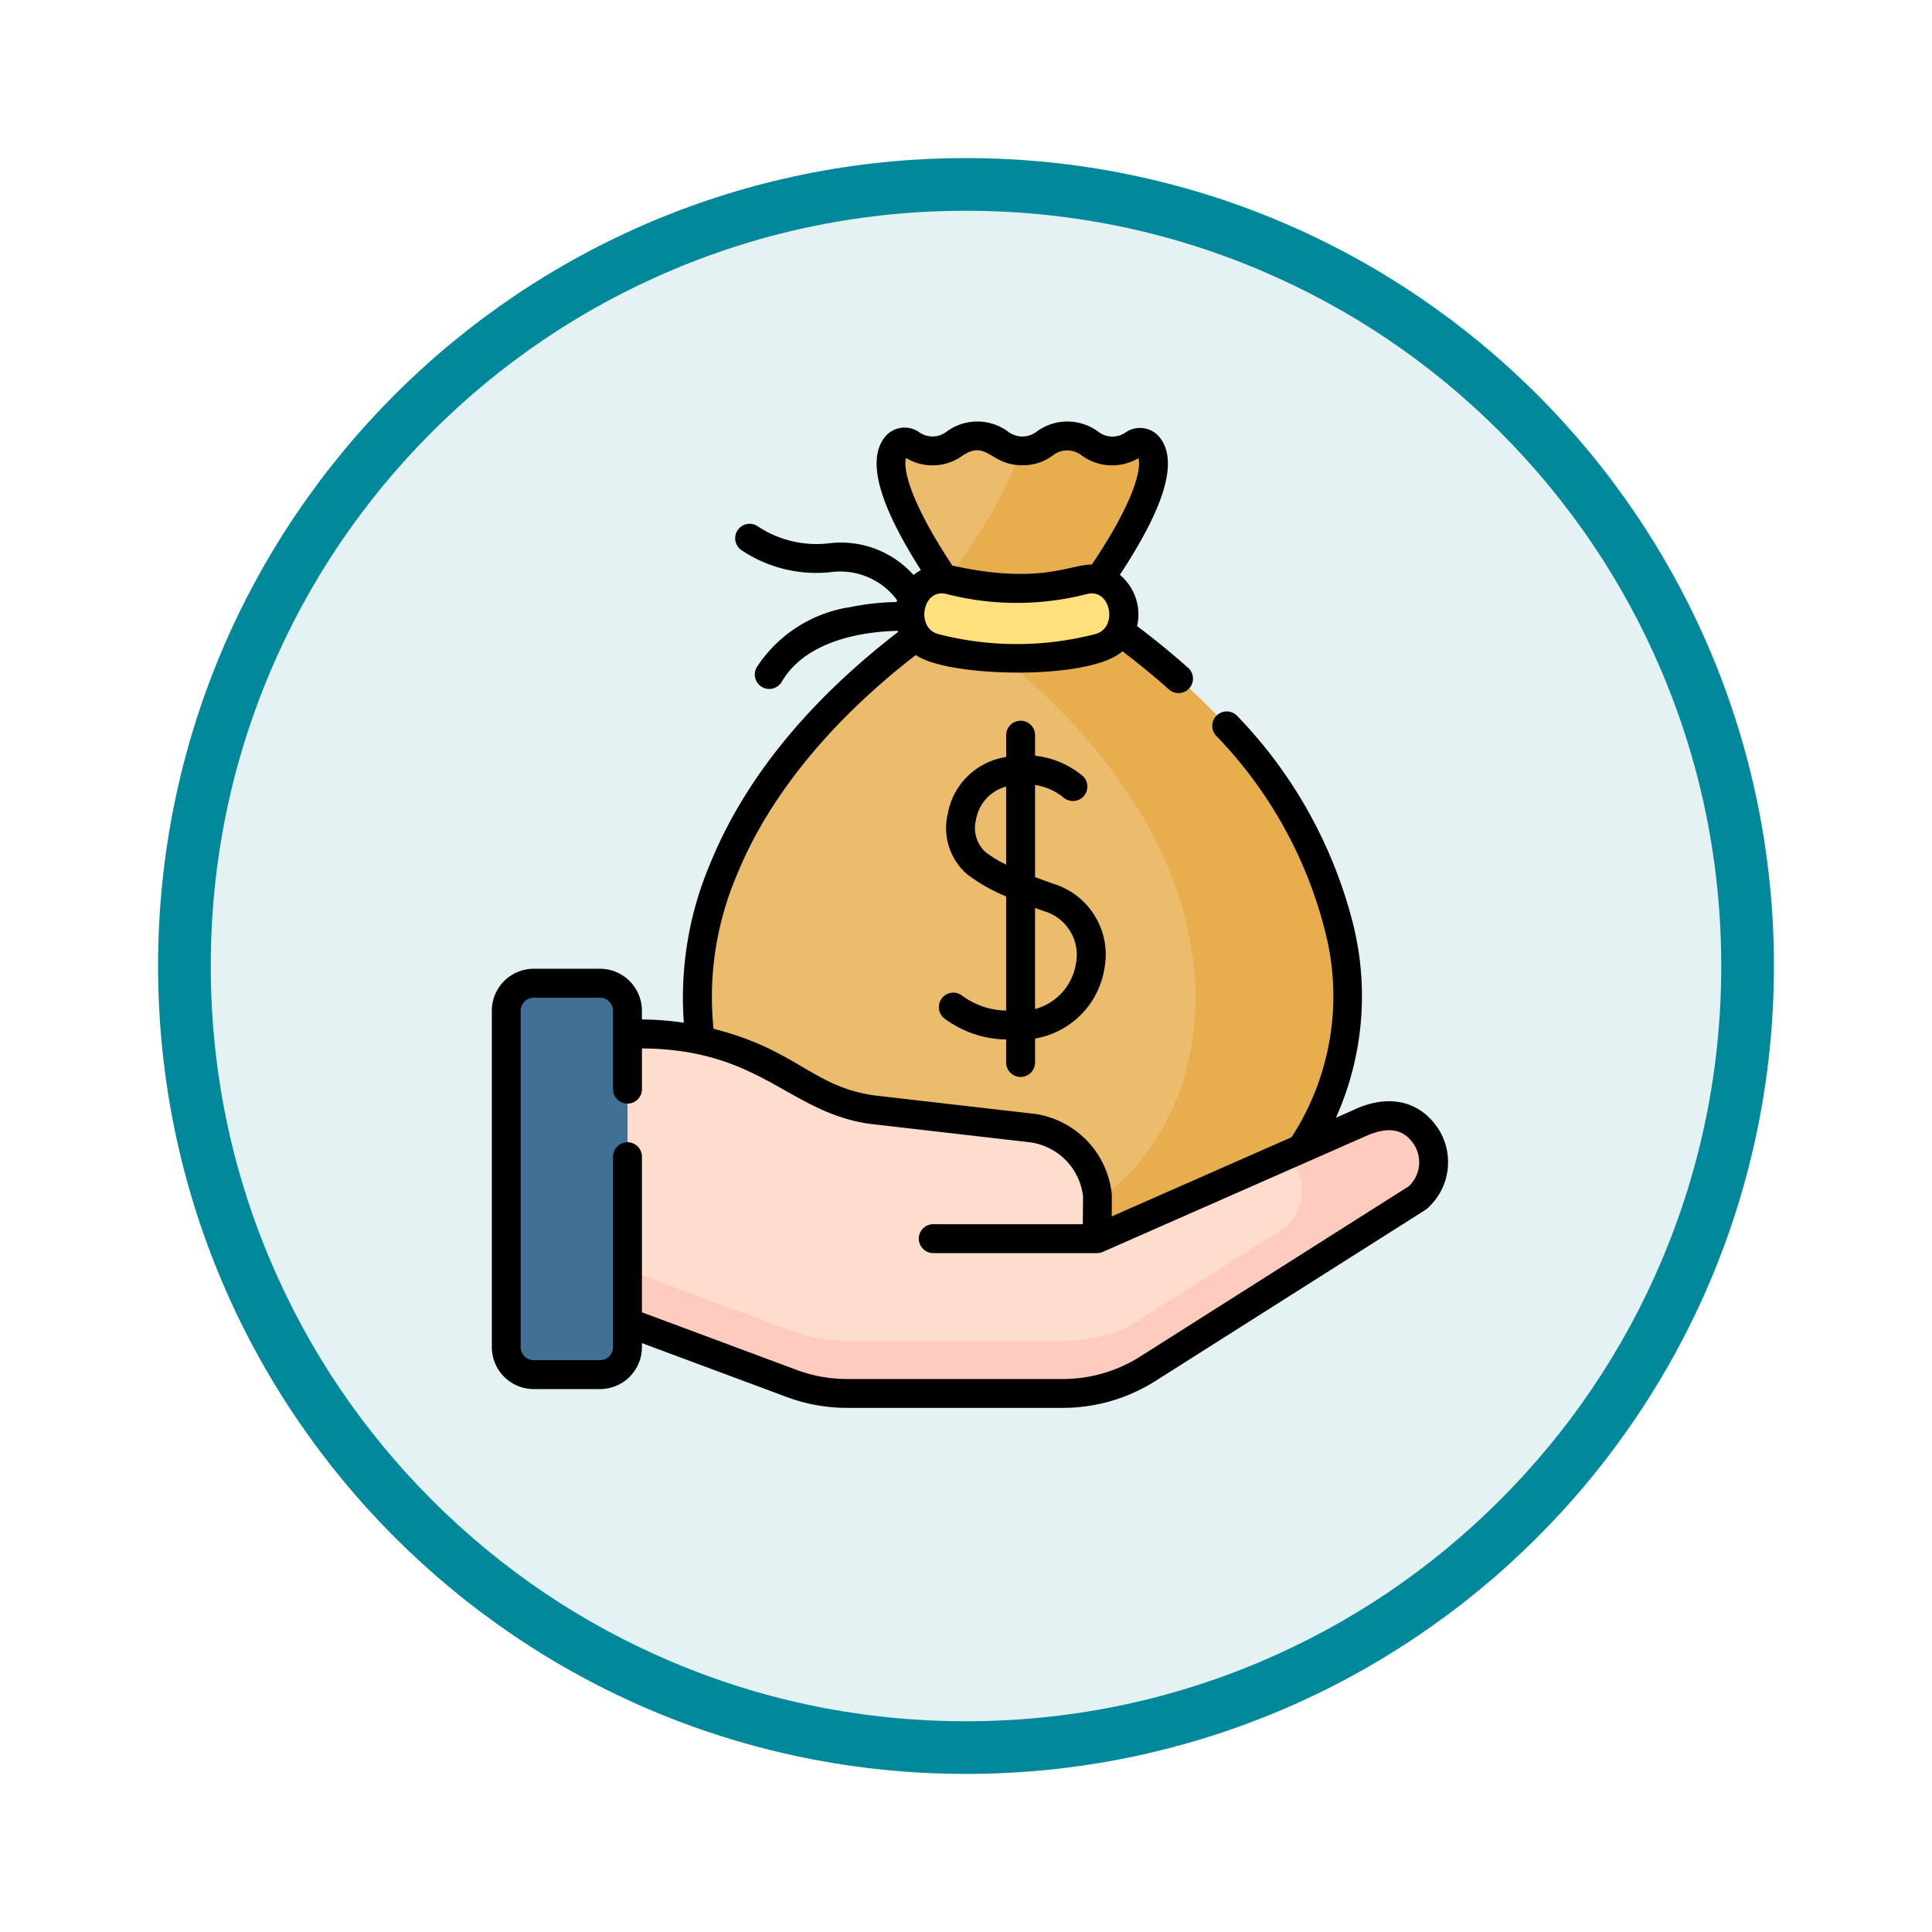 <svg xmlns="http://www.w3.org/2000/svg" xmlns:xlink="http://www.w3.org/1999/xlink" width="110" height="110" viewBox="0 0 110 110">
  <defs>
    <filter id="Trazado_982547" x="0" y="0" width="110" height="110" filterUnits="userSpaceOnUse">
      <feOffset dy="3" input="SourceAlpha"/>
      <feGaussianBlur stdDeviation="3" result="blur"/>
      <feFlood flood-opacity="0.161"/>
      <feComposite operator="in" in2="blur"/>
      <feComposite in="SourceGraphic"/>
    </filter>
  </defs>
  <g id="Grupo_1171677" data-name="Grupo 1171677" transform="translate(-2050 -815)">
    <g id="Grupo_1171417" data-name="Grupo 1171417" transform="translate(1249.299 -6114)">
      <g id="Grupo_1163801" data-name="Grupo 1163801" transform="translate(-0.299 2285)">
        <g id="Grupo_1163014" data-name="Grupo 1163014" transform="translate(1 306)">
          <g id="Grupo_1157015" data-name="Grupo 1157015" transform="translate(0 3549)">
            <g id="Grupo_1155792" data-name="Grupo 1155792" transform="translate(-1 -3894.666)">
              <g id="Grupo_1154703" data-name="Grupo 1154703" transform="translate(0 1465.666)">
                <g id="Grupo_1150789" data-name="Grupo 1150789" transform="translate(3 2320)">
                  <g id="Grupo_1154212" data-name="Grupo 1154212" transform="translate(-236 -5809)">
                    <g id="Grupo_1152583" data-name="Grupo 1152583" transform="translate(1043 6713)">
                      <g id="Grupo_1146973" data-name="Grupo 1146973" transform="translate(0 0)">
                        <g id="Grupo_1146954" data-name="Grupo 1146954">
                          <g transform="matrix(1, 0, 0, 1, -9, -6)" filter="url(#Trazado_982547)">
                            <g id="Trazado_982547-2" data-name="Trazado 982547" transform="translate(9 6)" fill="#e4f2f4">
                              <path d="M 46 90.5 C 39.992 90.5 34.164 89.324 28.679 87.003 C 23.38 84.762 18.621 81.553 14.534 77.466 C 10.446 73.379 7.238 68.62 4.996 63.321 C 2.676 57.836 1.5 52.008 1.5 46 C 1.5 39.992 2.676 34.164 4.996 28.679 C 7.238 23.38 10.446 18.621 14.534 14.534 C 18.621 10.446 23.38 7.238 28.679 4.996 C 34.164 2.676 39.992 1.5 46 1.5 C 52.008 1.5 57.836 2.676 63.321 4.996 C 68.62 7.238 73.379 10.446 77.466 14.534 C 81.554 18.621 84.762 23.38 87.004 28.679 C 89.324 34.164 90.5 39.992 90.5 46 C 90.5 52.008 89.324 57.836 87.004 63.321 C 84.762 68.62 81.554 73.379 77.466 77.466 C 73.379 81.553 68.62 84.762 63.321 87.003 C 57.836 89.324 52.008 90.5 46 90.5 Z" stroke="none"/>
                              <path d="M 46 3 C 40.194 3 34.563 4.136 29.263 6.378 C 24.143 8.544 19.544 11.644 15.594 15.594 C 11.644 19.544 8.544 24.143 6.378 29.263 C 4.136 34.563 3 40.194 3 46 C 3 51.806 4.136 57.437 6.378 62.737 C 8.544 67.857 11.644 72.455 15.594 76.405 C 19.544 80.355 24.143 83.456 29.263 85.622 C 34.563 87.863 40.194 89 46 89 C 51.806 89 57.437 87.863 62.737 85.622 C 67.857 83.456 72.456 80.355 76.406 76.405 C 80.356 72.455 83.456 67.857 85.622 62.737 C 87.864 57.437 89 51.806 89 46 C 89 40.194 87.864 34.563 85.622 29.263 C 83.456 24.143 80.356 19.544 76.406 15.594 C 72.456 11.644 67.857 8.544 62.737 6.378 C 57.437 4.136 51.806 3 46 3 M 46 -7.62939453125e-06 C 71.405 -7.62939453125e-06 92 20.595 92 46 C 92 71.405 71.405 92 46 92 C 20.595 92 0 71.405 0 46 C 0 20.595 20.595 -7.62939453125e-06 46 -7.62939453125e-06 Z" stroke="none" fill="#01899b"/>
                            </g>
                          </g>
                        </g>
                      </g>
                    </g>
                  </g>
                </g>
              </g>
            </g>
          </g>
        </g>
      </g>
    </g>
    <g id="salary" transform="translate(2070.203 839.001)">
      <g id="Grupo_1171675" data-name="Grupo 1171675" transform="translate(8.619 0.828)">
        <g id="Grupo_1171659" data-name="Grupo 1171659" transform="translate(10.878)">
          <g id="Grupo_1171658" data-name="Grupo 1171658">
            <g id="Grupo_1171657" data-name="Grupo 1171657">
              <g id="Grupo_1171654" data-name="Grupo 1171654">
                <g id="Grupo_1171653" data-name="Grupo 1171653">
                  <path id="Trazado_1016116" data-name="Trazado 1016116" d="M136.336,17.14s5.381-6.984,3.834-8.987c-.527-.683-.977.244-2.068.244-1.281,0-1.281-.838-2.563-.838s-1.281.838-2.563.838-1.281-.838-2.562-.838-1.281.838-2.562.838c-1.092,0-1.54-.939-2.071-.256-1.548,1.992,3.754,9,3.754,9-23.418,15.395-15.867,36.331-2.041,36.331h10.965c13.868,0,21.372-20.885-2.124-36.331Z" transform="translate(-114.473 -7.559)" fill="#eabc6b"/>
                </g>
              </g>
              <g id="Grupo_1171655" data-name="Grupo 1171655" transform="translate(14.143)">
                <path id="Trazado_1016117" data-name="Trazado 1016117" d="M251.135,17.14s5.381-6.984,3.834-8.987c-.527-.683-.977.244-2.068.244-1.281,0-1.281-.838-2.563-.838s-1.281.838-2.563.838c-.063,0-.121,0-.178-.007-.515,2.207-2.835,5.645-4.162,7.486.523.767.9,1.265.9,1.265q-.469.308-.919.619c22.374,15.379,14.888,35.712,1.2,35.712h8.64c13.868,0,21.372-20.885-2.124-36.331Z" transform="translate(-243.415 -7.559)" fill="#e8ae4d"/>
              </g>
              <g id="Grupo_1171656" data-name="Grupo 1171656" transform="translate(12.088 8.136)">
                <path id="Trazado_1016118" data-name="Trazado 1016118" d="M235.458,85.667a18.72,18.72,0,0,1-9.343,0,2,2,0,0,1-1.314-2.611l.013-.037a1.841,1.841,0,0,1,2.173-1.227,15.211,15.211,0,0,0,7.6,0,1.841,1.841,0,0,1,2.173,1.227l.013.037A2,2,0,0,1,235.458,85.667Z" transform="translate(-224.683 -81.738)" fill="#ffe07d"/>
              </g>
            </g>
          </g>
        </g>
        <g id="Grupo_1171674" data-name="Grupo 1171674" transform="translate(0 31.156)">
          <g id="Grupo_1171673" data-name="Grupo 1171673">
            <g id="Grupo_1171672" data-name="Grupo 1171672">
              <g id="Grupo_1171671" data-name="Grupo 1171671">
                <g id="Grupo_1171670" data-name="Grupo 1171670">
                  <g id="Grupo_1171669" data-name="Grupo 1171669">
                    <g id="Grupo_1171668" data-name="Grupo 1171668">
                      <g id="Grupo_1171667" data-name="Grupo 1171667">
                        <g id="Grupo_1171666" data-name="Grupo 1171666">
                          <g id="Grupo_1171665" data-name="Grupo 1171665">
                            <g id="Grupo_1171664" data-name="Grupo 1171664" transform="translate(4.342 2.882)">
                              <g id="Grupo_1171663" data-name="Grupo 1171663">
                                <g id="Grupo_1171660" data-name="Grupo 1171660">
                                  <path id="Trazado_1016119" data-name="Trazado 1016119" d="M54.883,333.362l11.908,4.432a9.061,9.061,0,0,0,3.161.569H82.223a9.062,9.062,0,0,0,4.85-1.407l15.366-9.737a2.7,2.7,0,0,0,.439-3.534c-.834-1.226-2.215-1.44-3.734-.721l-14.96,6.587.018-2.427a4.344,4.344,0,0,0-3.714-3.872l-9.11-1.049a12.019,12.019,0,0,1-4.984-2.073,16.328,16.328,0,0,0-8.244-2.234H54.883v15.466Z" transform="translate(-54.883 -317.896)" fill="#ffddce"/>
                                </g>
                                <g id="Grupo_1171661" data-name="Grupo 1171661">
                                  <path id="Trazado_1016120" data-name="Trazado 1016120" d="M54.883,333.362l11.908,4.432a9.061,9.061,0,0,0,3.161.569H82.223a9.062,9.062,0,0,0,4.85-1.407l15.366-9.737a2.7,2.7,0,0,0,.439-3.534c-.834-1.226-2.215-1.44-3.734-.721l-14.96,6.587.018-2.427a4.344,4.344,0,0,0-3.714-3.872l-9.11-1.049a12.019,12.019,0,0,1-4.984-2.073,16.328,16.328,0,0,0-8.244-2.234H54.883v15.466Z" transform="translate(-54.883 -317.896)" fill="#ffddce"/>
                                </g>
                                <path id="Trazado_1016121" data-name="Trazado 1016121" d="M102.879,361.492c-.834-1.226-2.215-1.44-3.734-.721l-4.115,1.812.358.567a2.7,2.7,0,0,1-.439,3.534L86,372.357a9.06,9.06,0,0,1-3.771.823H69.953a9.059,9.059,0,0,1-3.161-.569l-11.908-4.432v2.99L66.792,375.6a9.061,9.061,0,0,0,3.161.569H82.224a9.062,9.062,0,0,0,4.85-1.407l15.366-9.736a2.7,2.7,0,0,0,.439-3.534Z" transform="translate(-54.884 -355.703)" fill="#ffcbbe"/>
                                <g id="Grupo_1171662" data-name="Grupo 1171662" transform="translate(28.202 6.728)">
                                  <path id="Trazado_1016122" data-name="Trazado 1016122" d="M312,379.236v.059l.039-.017Z" transform="translate(-312.004 -379.236)" fill="#f5dbcc"/>
                                </g>
                              </g>
                            </g>
                            <path id="Trazado_1016123" data-name="Trazado 1016123" d="M22.2,312.34a1.564,1.564,0,0,1-1.564,1.564H16.859A1.564,1.564,0,0,1,15.3,312.34V293.184a1.564,1.564,0,0,1,1.564-1.564h3.776a1.564,1.564,0,0,1,1.564,1.564Z" transform="translate(-15.295 -291.62)" fill="#407093"/>
                          </g>
                        </g>
                      </g>
                    </g>
                  </g>
                </g>
              </g>
            </g>
          </g>
        </g>
      </g>
      <g id="Grupo_1171676" data-name="Grupo 1171676" transform="translate(7.797 -0.001)">
        <path id="Trazado_1016124" data-name="Trazado 1016124" d="M61.637,40.194c-1.048-1.539-2.825-1.915-4.755-1.007l-1.023.45a16.917,16.917,0,0,0,1.01-10.892,26.277,26.277,0,0,0-6.621-11.973.822.822,0,1,0-1.213,1.112A24.664,24.664,0,0,1,55.263,29.1a14.749,14.749,0,0,1-1.931,11.648L43.095,45.257,43.1,44.1a.8.8,0,0,0,0-.087,5.155,5.155,0,0,0-4.418-4.6l-.021,0-9.1-1.048c-3.5-.5-4.4-2.595-9.139-3.791a17.707,17.707,0,0,1,1.305-8.7c1.8-4.466,5.326-8.805,10.212-12.582,1.821,1.291,9.946,1.452,11.764-.214.931.707,1.82,1.436,2.648,2.174a.822.822,0,1,0,1.094-1.228c-.908-.809-1.884-1.607-2.908-2.378a2.928,2.928,0,0,0-.982-2.918c2.575-3.906,3.324-6.463,2.29-7.8a1.438,1.438,0,0,0-1.972-.3A1.319,1.319,0,0,1,42.3.559a2.957,2.957,0,0,0-3.463,0,1.326,1.326,0,0,1-1.662,0,2.957,2.957,0,0,0-3.463,0,1.309,1.309,0,0,1-1.576.053,1.435,1.435,0,0,0-1.975.294c-1.011,1.3-.335,3.778,2.067,7.551a2.678,2.678,0,0,0-.418.279,5.553,5.553,0,0,0-4.783-1.808,6.027,6.027,0,0,1-4.092-.967.822.822,0,0,0-.916,1.366A7.659,7.659,0,0,0,27.2,8.563a4.019,4.019,0,0,1,3.673,1.607q-.015.053-.028.106a14.115,14.115,0,0,0-2.608.284,7.724,7.724,0,0,0-5.352,3.427.822.822,0,1,0,1.42.831c1.5-2.563,5.161-2.877,6.615-2.9.006.018.014.036.02.054-5.189,4-8.8,8.466-10.741,13.276a19.521,19.521,0,0,0-1.467,8.98,17.115,17.115,0,0,0-2.388-.185v-.5a2.389,2.389,0,0,0-2.387-2.387H10.184A2.389,2.389,0,0,0,7.8,33.548V52.7a2.389,2.389,0,0,0,2.387,2.387h3.776A2.39,2.39,0,0,0,16.346,52.7V52.47l8.236,3.066a9.854,9.854,0,0,0,3.448.621H40.3a9.869,9.869,0,0,0,5.29-1.535C61.963,44.243,60.969,44.888,61.064,44.8a3.527,3.527,0,0,0,.573-4.611ZM42.159,12.1a17.826,17.826,0,0,1-8.94,0c-1.291-.326-.917-2.629.47-2.281a16.039,16.039,0,0,0,8,0C43.052,9.473,43.471,11.765,42.159,12.1ZM31.38,2.075l.019.01a2.918,2.918,0,0,0,3.208-.149c1.4-.917,1.553.553,3.393.553a2.857,2.857,0,0,0,1.732-.553,1.327,1.327,0,0,1,1.662,0,2.934,2.934,0,0,0,3.222.147c.169.61-.214,2.429-2.653,6.06C40.753,8.122,39,9.312,34.02,8.2c-2.434-3.678-2.81-5.514-2.64-6.129ZM60.016,43.534l-15.3,9.7a8.227,8.227,0,0,1-4.41,1.28H28.03a8.212,8.212,0,0,1-2.874-.518l-8.81-3.279V41.857a.822.822,0,1,0-1.645,0V52.7a.743.743,0,0,1-.742.742H10.184a.743.743,0,0,1-.742-.742V33.549a.743.743,0,0,1,.742-.742h3.776a.743.743,0,0,1,.742.742v4.463a.822.822,0,1,0,1.645,0V35.691c6.8.052,8.333,3.638,12.995,4.3l.021,0,9.1,1.048a3.513,3.513,0,0,1,3,3.1L41.446,45.7H32.961a.823.823,0,1,0,0,1.645h9.3a.851.851,0,0,0,.328-.069l14.963-6.588c1.076-.478,2.057-.547,2.723.431A1.879,1.879,0,0,1,60.016,43.534Z" transform="translate(-7.797 0.001)"/>
        <path id="Trazado_1016125" data-name="Trazado 1016125" d="M244.535,175.611a.823.823,0,0,0,.823-.823v-1.363a4.819,4.819,0,0,0,3.949-3.987,4.218,4.218,0,0,0-2.906-4.825c-.377-.133-.723-.26-1.043-.383v-5.244a3.383,3.383,0,0,1,1.6.7.822.822,0,0,0,1.111-1.213,5.1,5.1,0,0,0-2.71-1.15v-1.17a.822.822,0,1,0-1.645,0v1.236a6.056,6.056,0,0,0-.61.149,3.977,3.977,0,0,0-2.722,3.122,3.478,3.478,0,0,0,1.13,3.429,9.965,9.965,0,0,0,2.2,1.244v6.5a4.369,4.369,0,0,1-2.558-.887.822.822,0,1,0-.9,1.377,6.024,6.024,0,0,0,3.458,1.155v1.306A.822.822,0,0,0,244.535,175.611ZM242.526,162.8a1.854,1.854,0,0,1-.529-1.83,2.353,2.353,0,0,1,1.58-1.851c.046-.014.091-.026.136-.038v4.443A6.936,6.936,0,0,1,242.526,162.8Zm3.326,3.368a2.589,2.589,0,0,1,1.832,3,3.2,3.2,0,0,1-2.327,2.579v-5.759c.16.059.324.118.495.178Z" transform="translate(-214.426 -138.295)"/>
      </g>
    </g>
  </g>
</svg>
